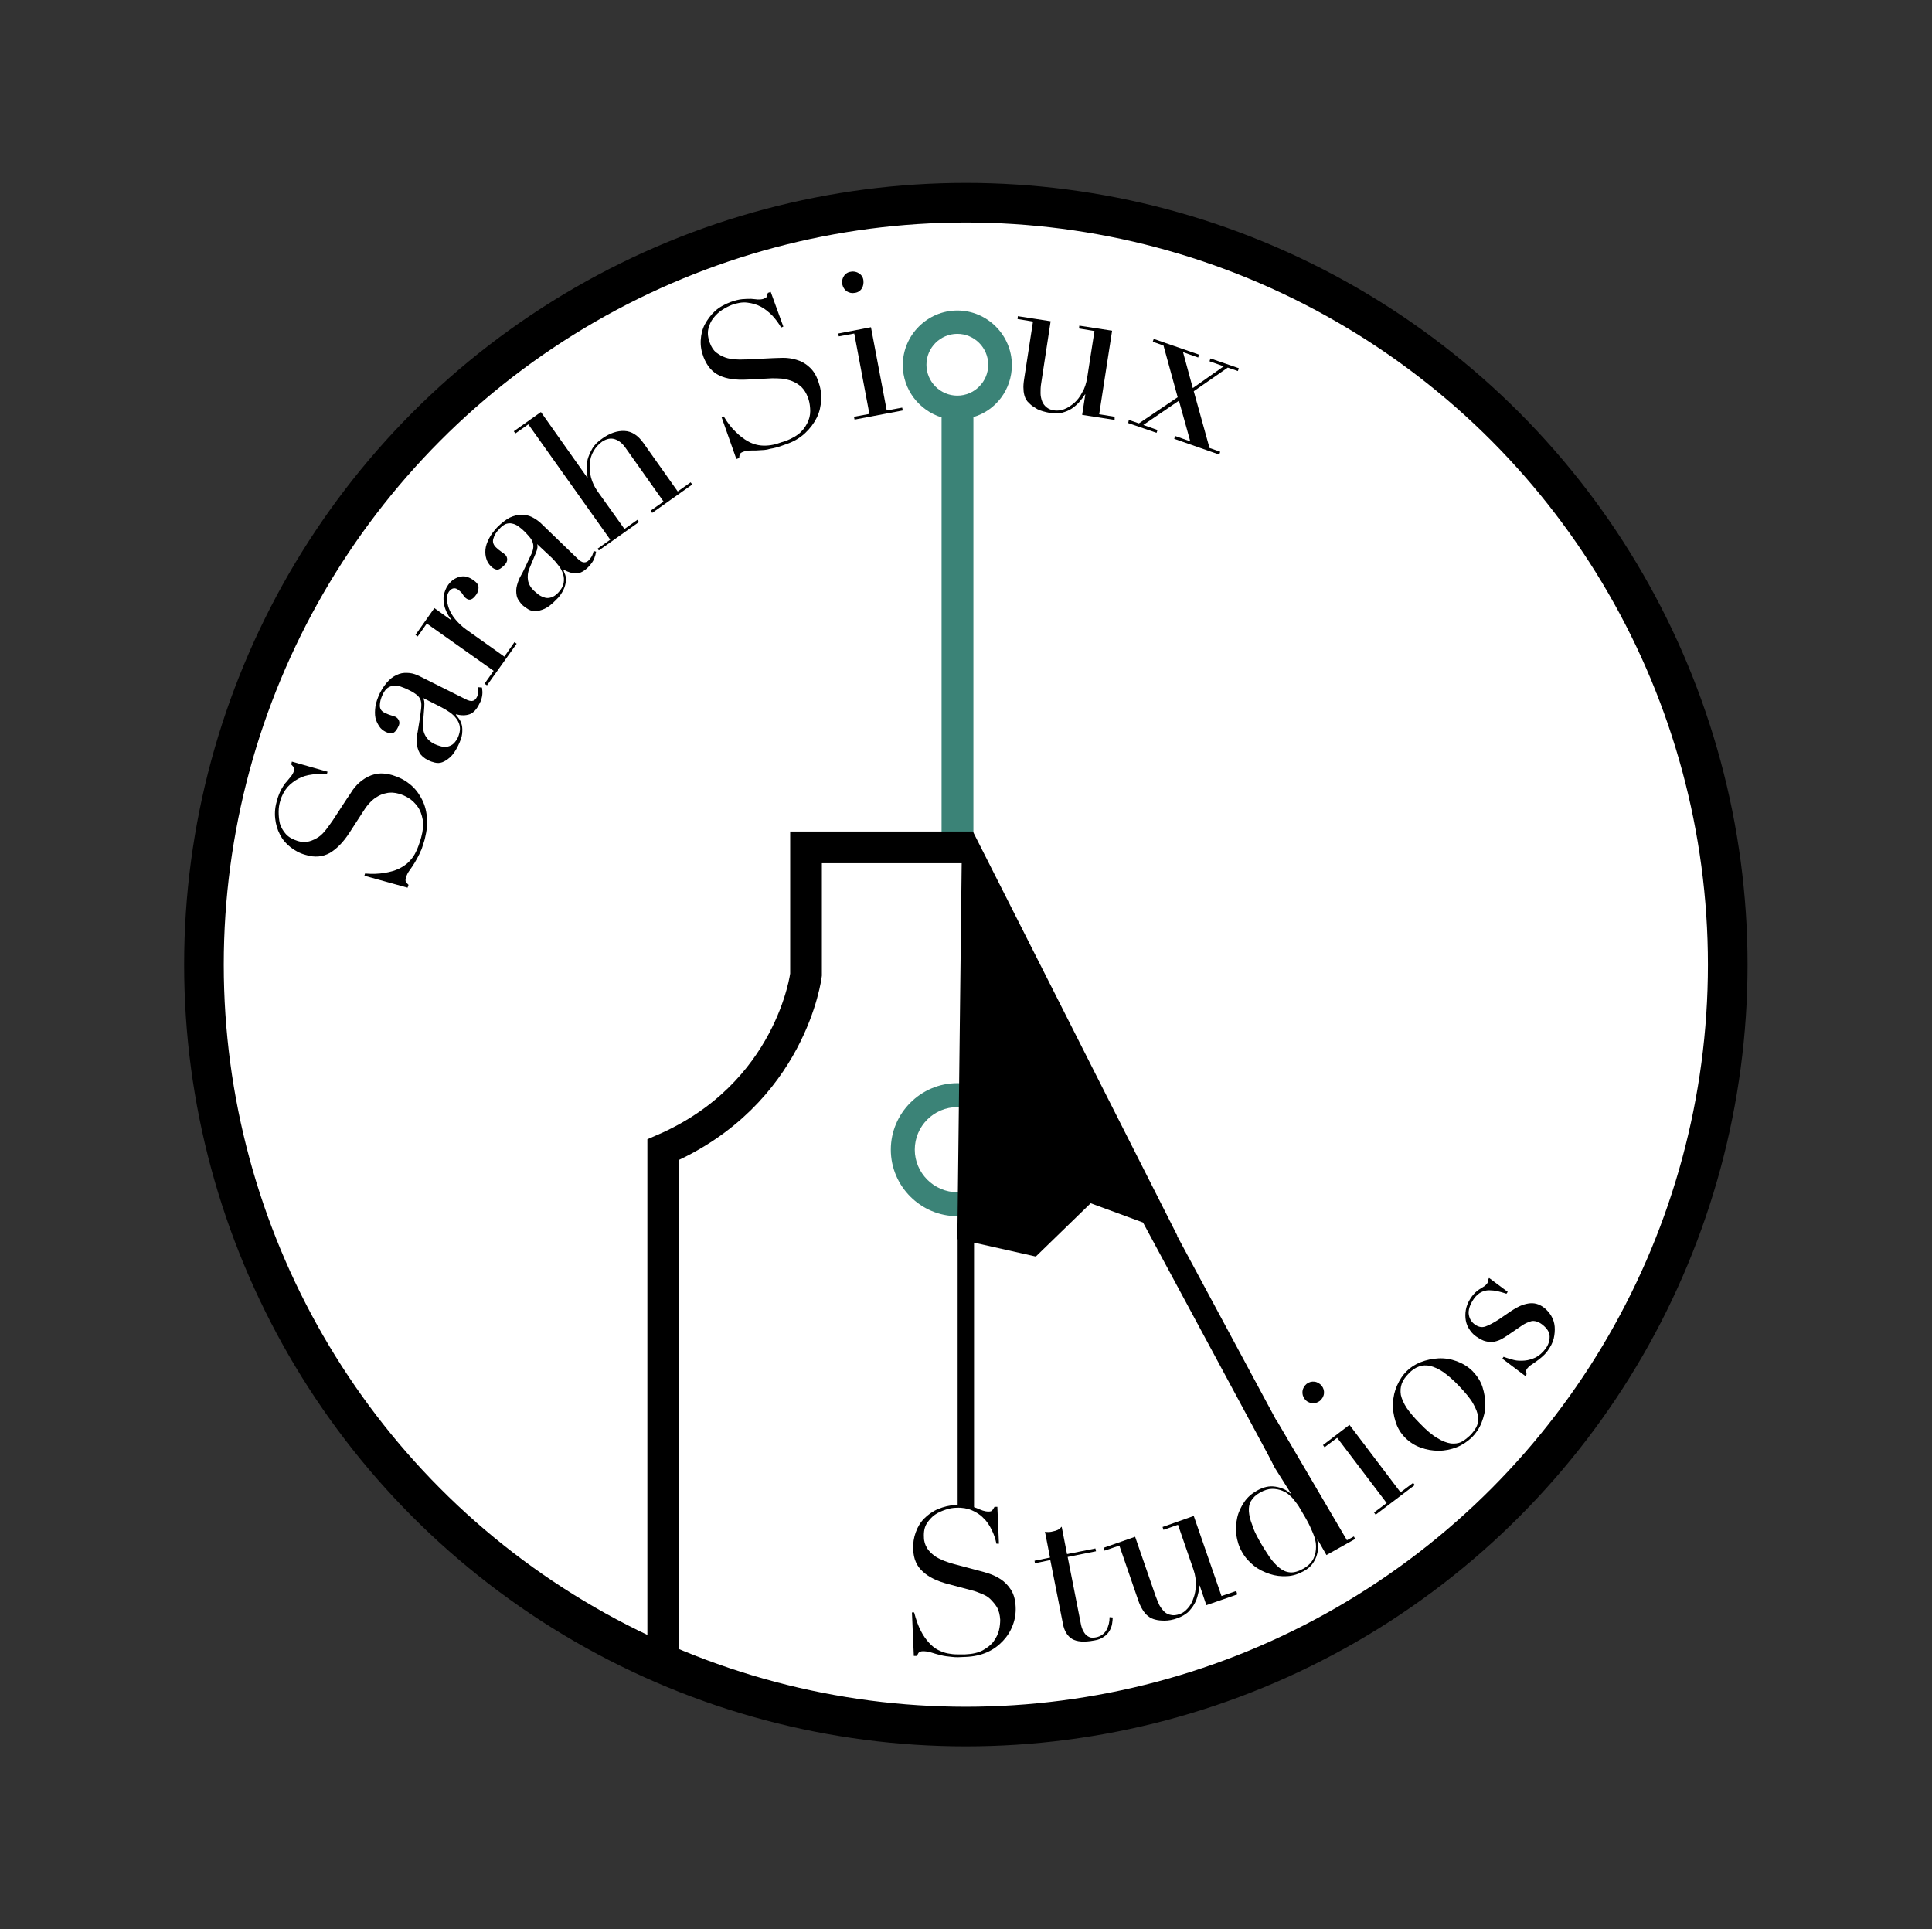 <?xml version="1.0" encoding="utf-8"?>
<!-- Generator: Adobe Illustrator 28.2.0, SVG Export Plug-In . SVG Version: 6.00 Build 0)  -->
<svg version="1.1" id="Layer_1" xmlns="http://www.w3.org/2000/svg" xmlns:xlink="http://www.w3.org/1999/xlink" x="0px" y="0px"
	 viewBox="0 0 612.9 612" style="enable-background:new 0 0 612.9 612;" xml:space="preserve">
<rect x="0" y="0" width="612.9" height="612" fill="#333333" stroke="none"/>
<style type="text/css">
	.st0{fill:#FFFFFF;stroke:#000000;stroke-width:12.569;stroke-miterlimit:10;}
	.st1{fill:#3B8377;}
	.st2{fill:none;stroke:#000000;stroke-width:10.056;stroke-miterlimit:10;}
	.st3{fill:none;stroke:#000000;stroke-width:1.234;stroke-miterlimit:10;}
</style>
<g>
	<circle class="st0" cx="306.4" cy="306" r="241.7"/>
	<path class="st1" d="M321,115.8c0-9.5-7.8-17.3-17.3-17.3s-17.3,7.8-17.3,17.3c0,7.8,5.2,14.4,12.3,16.6V273h10.1V132.3
		C315.9,130.2,321,123.6,321,115.8z M303.7,125.5c-5.4,0-9.8-4.4-9.8-9.8s4.4-9.8,9.8-9.8s9.8,4.4,9.8,9.8S309.1,125.5,303.7,125.5z
		"/>
	<path class="st2" d="M210.4,527.9V364.7c40.7-17.6,45.3-55.5,45.3-55.5v-40.4h52.9"/>
	<line class="st3" x1="364.6" y1="382.4" x2="364.6" y2="382.4"/>
	<g>
		<path class="st1" d="M303.7,351.2c7.5,0,13.5,6.1,13.5,13.5s-6.1,13.5-13.5,13.5s-13.5-6.1-13.5-13.5S296.2,351.2,303.7,351.2
			 M303.7,343.6c-11.6,0-21.1,9.5-21.1,21.1s9.5,21.1,21.1,21.1s21.1-9.5,21.1-21.1C324.8,353.1,315.4,343.6,303.7,343.6
			L303.7,343.6z"/>
	</g>
	<path d="M411.1,462.1L373.4,392l0.1,0l-64.8-128.1l-3.5,0l-1.5,129.2l0.1,0v84.9c1.8-0.3,4.7,0.3,5.2,0.8v-84.6l19.6,4.4l17.4-16.9
		l16.6,6.1l41.8,77.6L411.1,462.1z"/>
	<g>
		<path d="M289.3,511.5l0.7,0c0.6,2.3,1.3,4.3,2.1,5.8c0.8,1.6,1.7,2.8,2.6,3.8s1.9,1.8,2.9,2.3s2,0.9,3.1,1.1c1,0.2,2,0.3,2.9,0.3
			s1.8,0,2.6,0c2.3-0.1,4.1-0.5,5.6-1.3c1.4-0.8,2.6-1.7,3.4-2.8s1.4-2.3,1.7-3.5s0.4-2.4,0.4-3.4c-0.1-1.5-0.4-2.8-1-3.9
			c-0.6-1-1.4-1.9-2.2-2.7s-1.9-1.3-2.9-1.7c-1-0.4-2-0.8-2.9-1l-7.5-2c-3.5-0.9-6.2-2.2-8.1-4c-1.9-1.7-2.9-4-3-7
			c-0.1-1.9,0.2-3.8,0.8-5.4c0.6-1.7,1.5-3.2,2.7-4.4s2.7-2.3,4.4-3s3.6-1.2,5.7-1.3c1.5-0.1,2.8,0,3.8,0.2c1,0.2,1.9,0.5,2.7,0.8
			c0.7,0.3,1.4,0.6,2,0.8c0.6,0.2,1.2,0.3,1.8,0.3c0.6,0,0.9-0.1,1.1-0.3c0.2-0.2,0.4-0.5,0.8-1.2l0.9,0l0.5,11.7l-0.8,0
			c-0.3-1.5-0.8-3-1.5-4.4c-0.7-1.4-1.5-2.7-2.6-3.7c-1-1.1-2.3-1.9-3.7-2.5c-1.4-0.6-3.1-0.9-4.9-0.8c-1,0-2.2,0.2-3.4,0.6
			s-2.4,0.9-3.4,1.6c-1,0.7-1.9,1.7-2.6,2.8c-0.7,1.1-1,2.6-0.9,4.3c0,1.4,0.4,2.5,1,3.5c0.6,1,1.4,1.7,2.3,2.4s1.9,1.1,3,1.6
			c1.1,0.4,2.2,0.8,3.4,1.1l7.9,2.1c0.8,0.2,1.9,0.5,3.1,0.9s2.5,1,3.7,1.8s2.3,1.9,3.2,3.3c0.9,1.4,1.4,3.2,1.5,5.4
			c0.1,2-0.2,4-0.9,5.8c-0.7,1.9-1.7,3.5-3.1,5c-1.4,1.5-3,2.7-5,3.6c-2,0.9-4.3,1.4-6.8,1.5c-0.9,0-1.7,0.1-2.4,0.1
			c-0.7,0-1.3,0-2-0.1c-0.6-0.1-1.2-0.1-1.8-0.2c-0.6-0.1-1.3-0.2-2-0.4c-0.9-0.2-1.8-0.5-2.8-0.8c-1-0.3-1.9-0.4-2.6-0.4
			c-0.6,0-1.1,0.2-1.3,0.4s-0.4,0.6-0.6,1.1l-1,0L289.3,511.5z"/>
		<path d="M328.2,495.1l4.9-1l-1.6-8.2c0.4,0.1,0.7,0.1,1,0.1s0.8,0,1.5-0.2c0.6-0.1,1.2-0.3,1.6-0.5c0.4-0.2,0.8-0.6,1.2-1l1.7,8.7
			l9-1.8l0.2,0.9l-9,1.8l4.1,20.8c0.2,1.2,0.5,2.1,0.9,2.8c0.4,0.7,0.8,1.2,1.3,1.5c0.5,0.3,0.9,0.5,1.4,0.5s0.9,0,1.3-0.1
			c1.5-0.3,2.6-1.1,3.3-2.3c0.7-1.3,1-2.6,1-4.1l1,0.1c0,0.6-0.1,1.2-0.2,2c-0.1,0.7-0.4,1.5-0.8,2.2c-0.4,0.7-1,1.4-1.8,1.9
			c-0.8,0.6-1.8,1-3.1,1.2c-3.2,0.6-5.5,0.4-7-0.5s-2.5-2.6-2.9-4.8l-4-20.2l-4.9,1L328.2,495.1z"/>
		<path d="M392.5,505.8l-9.8,3.4l-2.1-6.2l-0.1,0c-0.1,0.9-0.2,1.9-0.5,2.9c-0.2,1-0.6,2-1.1,2.9c-0.5,0.9-1.2,1.8-2,2.6
			c-0.9,0.8-2,1.4-3.3,1.9c-1.6,0.6-3,0.8-4.2,0.8c-1.1,0-2.1-0.1-2.8-0.3c-0.4-0.1-0.8-0.2-1.2-0.4c-0.5-0.2-0.9-0.5-1.4-0.9
			c-0.5-0.4-1-1-1.5-1.8s-1-1.8-1.4-3l-6-17.4l-4.7,1.6l-0.3-0.9l10-3.5l6.5,18.8c0.4,1.1,0.8,2,1.2,2.9c0.5,0.9,1,1.5,1.6,2.1
			s1.4,0.9,2.1,1c0.8,0.2,1.7,0.1,2.8-0.3c0.9-0.3,1.7-0.9,2.5-1.8c0.8-0.9,1.4-1.9,1.8-3.2c0.5-1.2,0.7-2.7,0.8-4.2
			c0-1.5-0.2-3.2-0.8-4.9l-4.9-14.2l-4.6,1.6l-0.3-0.9l9.9-3.5l8.8,25.4l4.7-1.6L392.5,505.8z"/>
		<path d="M398.1,452.6l6.9-2l22.3,38l2.2-1.2l0.4,0.8l-9.1,5.1l-2.8-4.9l-0.1,0.1c0.1,0.5,0.2,1.2,0.2,2s0,1.7-0.3,2.6
			c-0.2,0.9-0.7,1.9-1.3,2.8c-0.6,0.9-1.6,1.8-2.9,2.5c-1.6,0.9-3.4,1.5-5.3,1.6c-1.9,0.1-3.7-0.1-5.5-0.7c-1.8-0.6-3.5-1.4-5-2.6
			c-1.5-1.2-2.8-2.6-3.8-4.4c-1-1.7-1.5-3.5-1.8-5.4c-0.2-1.9-0.1-3.7,0.3-5.5c0.4-1.8,1.2-3.4,2.2-4.9s2.4-2.7,4-3.6
			c2.1-1.2,4-1.6,5.9-1.3s3.5,1,4.8,2.2l0.1-0.1l-5.1-8.1L398.1,452.6z M399.4,488.5c1.1,2,2.2,3.7,3.2,5.2c1,1.5,2.1,2.7,3.2,3.6
			s2.2,1.4,3.5,1.5c1.2,0.1,2.6-0.3,4.2-1.2c1.6-0.9,2.6-2,3.2-3.2c0.6-1.2,0.8-2.5,0.8-3.9s-0.4-2.8-1-4.2c-0.6-1.4-1.2-2.8-1.9-4
			c-0.8-1.5-1.6-2.7-2.2-3.8s-1.3-1.9-1.9-2.7s-1.2-1.3-1.8-1.8c-0.6-0.5-1.2-0.8-1.9-1.1c-1-0.4-2.1-0.6-3.2-0.6
			c-1.2,0-2.5,0.4-3.9,1.2c-1.3,0.7-2.2,1.6-2.8,2.6s-0.8,2.1-0.7,3.4s0.4,2.6,1,4.1C397.6,485.1,398.4,486.7,399.4,488.5z"/>
		<path d="M413.9,443.8c-0.6-0.8-0.8-1.6-0.7-2.5c0.1-0.9,0.6-1.7,1.3-2.3c0.8-0.6,1.6-0.8,2.5-0.7c0.9,0.1,1.7,0.6,2.3,1.3
			c0.6,0.8,0.8,1.6,0.7,2.5c-0.1,0.9-0.6,1.7-1.3,2.3c-0.8,0.6-1.6,0.8-2.5,0.7C415.3,445,414.5,444.6,413.9,443.8z M435.9,479.8
			l4-3l-15.7-20.7l-4,3l-0.5-0.7l8.4-6.4l16.2,21.4l4-3l0.5,0.7l-12.4,9.4L435.9,479.8z"/>
		<path d="M445.8,456.1c-1.5-1.5-2.5-3.2-3.1-5.2c-0.6-1.9-0.9-3.9-0.8-5.8c0.1-2,0.5-3.8,1.3-5.6c0.8-1.8,1.8-3.3,3-4.5
			c1.2-1.2,2.7-2.2,4.5-2.9c1.8-0.7,3.7-1.1,5.6-1.2c2-0.1,3.9,0.2,5.8,0.9s3.6,1.7,5.1,3.2c1.4,1.5,2.5,3.1,3.1,5
			c0.6,1.9,0.9,3.8,0.9,5.7s-0.5,3.8-1.2,5.6s-1.8,3.4-3.1,4.7c-1.4,1.3-3,2.4-4.8,3.1c-1.8,0.7-3.7,1.1-5.7,1.1s-3.8-0.3-5.7-1
			C448.9,458.6,447.2,457.5,445.8,456.1z M450.4,451.5c2.1,2.2,4,3.8,5.6,4.7c1.6,1,3,1.5,4.3,1.7c1.2,0.1,2.3,0,3.3-0.5
			s1.8-1.2,2.7-2c0.8-0.8,1.5-1.7,2-2.6s0.7-2,0.6-3.3s-0.7-2.7-1.6-4.3c-0.9-1.6-2.5-3.5-4.6-5.7c-1.8-1.9-3.5-3.3-4.9-4.3
			c-1.5-1-2.9-1.6-4.1-1.9c-1.3-0.3-2.5-0.2-3.6,0.2s-2.2,1.1-3.2,2.2c-1,1-1.8,2.1-2.2,3.2c-0.4,1.1-0.5,2.3-0.3,3.6
			c0.3,1.3,0.9,2.7,1.9,4.2C447.2,448,448.6,449.7,450.4,451.5z"/>
		<path d="M476.6,431l0.4-0.6c1,0.4,2.1,0.7,3.2,1c1.1,0.3,2.3,0.3,3.5,0.2c1.2-0.1,2.4-0.5,3.5-1c1.1-0.6,2.2-1.5,3.2-2.9
			c0.8-1.1,1.2-2.3,1.2-3.7c0-1.4-0.8-2.6-2.3-3.8c-1.3-1-2.5-1.3-3.5-1.1c-1,0.3-2,0.7-3,1.4l-4.4,3c-0.6,0.4-1.2,0.8-1.9,1.2
			s-1.5,0.7-2.4,0.9c-0.9,0.2-1.8,0.1-2.7-0.1c-1-0.2-2-0.8-3.2-1.6c-1-0.7-1.7-1.6-2.3-2.6s-0.9-2.1-1-3.2s0-2.3,0.3-3.4
			s0.9-2.3,1.7-3.4c0.6-0.8,1.1-1.3,1.6-1.7c0.5-0.4,0.9-0.7,1.3-0.9s0.7-0.5,1.1-0.7c0.3-0.2,0.6-0.5,0.9-0.9
			c0.3-0.4,0.4-0.8,0.2-1.1l0.4-0.6l5.9,4.4l-0.4,0.6c-0.9-0.3-1.9-0.6-2.8-0.8c-0.9-0.2-1.9-0.3-2.7-0.3c-0.9,0-1.7,0.2-2.5,0.6
			s-1.5,1-2.2,1.9c-1.2,1.7-1.8,3.2-1.8,4.7c0.1,1.5,0.7,2.7,1.9,3.6c1.1,0.8,2.2,1.1,3.4,0.7c1.1-0.4,2.5-1.1,4.2-2.2l4.1-2.8
			c1.8-1.2,3.5-2,5.3-2.3s3.4,0.1,5,1.3c0.9,0.7,1.7,1.6,2.3,2.6c0.6,1,1,2.2,1.1,3.4c0.1,1.2,0,2.5-0.3,3.8s-1,2.6-2,4
			c-0.6,0.8-1.2,1.4-1.8,1.9c-0.6,0.5-1.2,1-1.8,1.4c-0.6,0.4-1.1,0.8-1.6,1.1c-0.5,0.3-0.9,0.7-1.2,1.1c-0.3,0.4-0.4,0.7-0.4,1
			c0,0.3,0.1,0.5,0.2,0.8l-0.4,0.6L476.6,431z"/>
	</g>
	<g>
		<path d="M115.6,277.8l0.2-0.7c2.4,0.2,4.4,0.1,6.2-0.2s3.2-0.7,4.5-1.3c1.2-0.6,2.3-1.3,3.1-2.1c0.8-0.8,1.5-1.7,2-2.6
			s0.9-1.8,1.2-2.7s0.6-1.7,0.8-2.5c0.6-2.2,0.8-4.1,0.5-5.7c-0.3-1.6-0.8-3-1.6-4.1c-0.8-1.1-1.7-2-2.8-2.7s-2.1-1.1-3.1-1.4
			c-1.4-0.4-2.8-0.5-4-0.2c-1.2,0.2-2.3,0.7-3.2,1.3c-1,0.6-1.8,1.4-2.5,2.2s-1.3,1.7-1.8,2.5l-4.2,6.5c-2,3.1-4.1,5.2-6.3,6.5
			c-2.2,1.2-4.7,1.5-7.6,0.6c-1.9-0.5-3.5-1.4-4.9-2.5c-1.4-1.1-2.5-2.4-3.3-4c-0.8-1.5-1.3-3.2-1.5-5.1c-0.2-1.9,0-3.8,0.6-5.8
			c0.4-1.4,0.9-2.6,1.4-3.5c0.5-0.9,1-1.7,1.6-2.3c0.5-0.6,1-1.2,1.4-1.7c0.4-0.5,0.7-1,0.9-1.6c0.2-0.5,0.2-0.9,0.1-1.1
			c-0.1-0.2-0.4-0.6-0.9-1.1l0.2-0.9l11.3,3.2l-0.2,0.8c-1.6-0.2-3.1-0.2-4.7,0.1c-1.6,0.2-3,0.6-4.3,1.3s-2.5,1.6-3.5,2.7
			c-1,1.2-1.8,2.6-2.3,4.4c-0.3,1-0.5,2.1-0.5,3.4s0.1,2.5,0.4,3.8c0.4,1.2,1,2.3,1.9,3.3c0.9,1,2.2,1.7,3.8,2.2
			c1.3,0.4,2.5,0.4,3.6,0.1c1.1-0.3,2.1-0.8,3-1.4s1.7-1.5,2.4-2.4c0.7-0.9,1.4-1.9,2.1-2.9l4.5-6.9c0.5-0.7,1.1-1.6,1.8-2.7
			c0.8-1.1,1.7-2.1,2.9-3c1.2-0.9,2.5-1.6,4.1-2s3.5-0.3,5.6,0.3c1.9,0.6,3.7,1.4,5.3,2.7c1.6,1.2,2.8,2.7,3.8,4.5
			c1,1.8,1.6,3.7,1.8,5.9c0.3,2.2,0,4.5-0.6,7c-0.2,0.9-0.5,1.6-0.7,2.3c-0.2,0.7-0.4,1.3-0.7,1.8c-0.2,0.6-0.5,1.1-0.8,1.7
			c-0.3,0.5-0.6,1.1-1,1.8c-0.5,0.8-1,1.6-1.6,2.4s-1,1.6-1.2,2.4c-0.2,0.6-0.2,1.1,0,1.4c0.2,0.3,0.5,0.6,0.8,0.9l-0.3,0.9
			L115.6,277.8z"/>
		<path d="M152.9,218.1c0.1,0.7,0.2,1.5,0.1,2.3s-0.3,1.8-0.9,2.8c-0.9,1.9-2,3-3.2,3.4s-2.6,0.4-4.2,0l-0.1,0.1
			c0.3,0.3,0.6,0.8,1,1.3c0.4,0.5,0.7,1.2,0.9,2c0.2,0.8,0.2,1.8,0.1,2.8s-0.6,2.4-1.3,3.8c-0.8,1.6-1.6,2.8-2.5,3.6
			s-1.7,1.3-2.5,1.6c-0.8,0.3-1.6,0.3-2.4,0.1c-0.8-0.2-1.4-0.4-2-0.7c-1.4-0.7-2.3-1.5-2.8-2.4c-0.5-0.9-0.8-2-0.9-3.1
			c-0.1-1.1,0-2.3,0.3-3.5c0.2-1.2,0.4-2.4,0.6-3.7c0.2-1.5,0.4-2.7,0.5-3.7c0.1-1,0.1-1.8-0.1-2.5c-0.2-0.7-0.6-1.3-1.2-1.8
			c-0.6-0.5-1.5-1.1-2.6-1.6c-0.9-0.5-1.8-0.8-2.6-1.1s-1.5-0.4-2.2-0.3s-1.3,0.3-1.9,0.7s-1.1,1.1-1.6,2.1
			c-0.6,1.3-0.9,2.4-0.9,3.5s0.5,1.8,1.5,2.3c0.7,0.3,1.3,0.6,2,0.8c0.7,0.2,1.2,0.4,1.5,0.5c0.5,0.3,0.9,0.7,1.1,1.3
			c0.2,0.6,0.1,1.2-0.3,1.9c-0.6,1.3-1.3,1.9-1.9,2c-0.6,0.1-1.3-0.1-2-0.4c-0.8-0.4-1.6-1-2.1-1.8s-1-1.7-1.2-2.7s-0.2-2.2,0-3.6
			c0.2-1.3,0.7-2.7,1.4-4.2c0.9-1.8,1.9-3.1,2.9-4.1s2.1-1.6,3.2-2c1.1-0.4,2.2-0.4,3.3-0.3s2.2,0.5,3.2,1l14.4,7.2
			c1.1,0.6,2,0.8,2.5,0.6c0.6-0.1,1-0.6,1.3-1.2c0.2-0.4,0.4-0.9,0.4-1.4s0.1-1.1,0-1.7L152.9,218.1z M134.2,221.4l-0.1,0.1
			c0.5,0.3,0.6,1.2,0.5,2.7l-0.4,5.2c-0.1,1.5,0.1,2.8,0.7,3.9c0.6,1.1,1.5,2,2.9,2.7c0.6,0.3,1.2,0.5,1.9,0.7
			c0.7,0.2,1.3,0.3,2,0.2c0.6-0.1,1.2-0.3,1.8-0.7s1.1-1.1,1.6-1.9c0.6-1.3,0.9-2.4,0.8-3.5s-0.5-2-1.1-2.8
			c-0.6-0.8-1.3-1.5-2.2-2.1s-1.7-1.1-2.5-1.5L134.2,221.4z"/>
		<path d="M153.7,216.9l2.9-4.1l-21.2-15l-2.9,4.1l-0.7-0.5l6-8.5l5.3,3.8l0.1-0.1c-0.4-0.5-0.9-1.2-1.3-2c-0.4-0.8-0.8-1.7-1-2.7
			c-0.2-1-0.3-2.1-0.1-3.1s0.6-2.2,1.4-3.3c0.6-0.8,1.2-1.4,1.9-1.8c0.7-0.4,1.4-0.7,2.1-0.8c0.7-0.1,1.3-0.1,2,0.1
			c0.6,0.2,1.2,0.5,1.8,0.9c1.2,0.8,1.8,1.6,1.8,2.4s-0.2,1.6-0.7,2.3c-1.1,1.6-2.1,2-3.1,1.3c-0.3-0.2-0.5-0.4-0.7-0.6
			c-0.1-0.2-0.3-0.4-0.4-0.6c-0.1-0.2-0.3-0.5-0.5-0.7c-0.2-0.2-0.5-0.5-1-0.9c-1.1-0.8-2.1-0.6-3,0.6c-0.4,0.6-0.6,1.3-0.6,2.2
			c0,0.9,0.2,2,0.6,3.1c0.4,1.1,1.1,2.3,2,3.4s2.1,2.3,3.5,3.3l12.1,8.6l3.2-4.6l0.7,0.5l-9.4,13.2L153.7,216.9z"/>
		<path d="M189.1,175c-0.1,0.7-0.3,1.4-0.6,2.2s-0.9,1.6-1.6,2.4c-1.4,1.5-2.8,2.3-4.1,2.3s-2.6-0.4-4-1.2l-0.1,0.1
			c0.2,0.4,0.3,0.9,0.6,1.5c0.2,0.6,0.3,1.4,0.2,2.2c-0.1,0.8-0.3,1.7-0.8,2.7c-0.5,1-1.2,2.1-2.4,3.2c-1.3,1.3-2.4,2.2-3.5,2.7
			c-1.1,0.5-2,0.7-2.9,0.8c-0.9,0-1.6-0.2-2.3-0.6c-0.7-0.4-1.2-0.8-1.7-1.2c-1.1-1.1-1.8-2.1-2-3.2c-0.2-1.1-0.2-2.1,0.1-3.2
			c0.3-1.1,0.7-2.2,1.3-3.2s1.1-2.2,1.7-3.4c0.6-1.4,1.2-2.5,1.6-3.4c0.4-0.9,0.6-1.7,0.6-2.4s-0.2-1.4-0.6-2.1
			c-0.4-0.7-1.1-1.4-2-2.4c-0.7-0.7-1.4-1.3-2.1-1.8c-0.7-0.5-1.4-0.8-2-0.9c-0.7-0.2-1.3-0.1-2,0.1c-0.7,0.3-1.4,0.8-2.1,1.6
			c-1,1-1.6,2-1.9,3.1c-0.3,1,0,1.9,0.8,2.7c0.5,0.5,1.1,1,1.7,1.4s1,0.7,1.3,1c0.4,0.4,0.6,0.9,0.6,1.5c0,0.6-0.3,1.2-0.9,1.8
			c-1,1-1.8,1.5-2.4,1.4c-0.6-0.1-1.2-0.4-1.8-1c-0.7-0.7-1.2-1.4-1.5-2.4c-0.3-0.9-0.4-1.9-0.3-3c0.1-1.1,0.5-2.2,1.1-3.4
			c0.6-1.2,1.5-2.4,2.6-3.6c1.4-1.4,2.7-2.4,4-3.1c1.3-0.6,2.5-0.9,3.7-0.9s2.3,0.2,3.3,0.7c1,0.5,1.9,1.1,2.8,1.9l11.6,11.2
			c0.9,0.9,1.6,1.3,2.2,1.3c0.6,0,1.1-0.2,1.6-0.8c0.3-0.3,0.6-0.8,0.9-1.2c0.2-0.5,0.4-1,0.5-1.6L189.1,175z M170.4,172.6
			L170.4,172.6c0.2,0.5,0.2,1.4-0.4,2.8l-2,4.8c-0.6,1.4-0.7,2.7-0.5,3.9s0.9,2.4,2,3.4c0.5,0.4,1,0.9,1.6,1.3s1.2,0.6,1.8,0.8
			s1.3,0.1,2-0.1c0.7-0.2,1.4-0.7,2.1-1.4c1-1,1.6-2.1,1.8-3.1c0.2-1.1,0.1-2.1-0.2-3s-0.8-1.9-1.5-2.7c-0.6-0.8-1.3-1.6-1.9-2.2
			L170.4,172.6z"/>
		<path d="M189.5,174.1l4.1-2.9l-26-36.6l-4.1,2.9l-0.5-0.7l8.6-6.1l14.7,20.8l0.1-0.1c-0.1-0.6-0.2-1.4-0.3-2.4
			c-0.1-1,0.1-2,0.3-3.2c0.3-1.1,0.8-2.3,1.5-3.5c0.7-1.2,1.8-2.3,3.3-3.3c2.3-1.6,4.6-2.4,6.9-2.3s4.3,1.4,6,3.8l10.9,15.4l4.1-2.9
			l0.5,0.7l-12.7,9l-0.5-0.7l4.1-2.9l-12.1-17.1c-1-1.4-2.1-2.3-3.4-2.7c-1.3-0.4-2.6-0.1-4,0.8c-1.1,0.8-2,1.8-2.7,3
			c-0.7,1.2-1.1,2.5-1.2,4c-0.1,1.4,0,2.9,0.4,4.4c0.4,1.5,1.1,3,2.1,4.4l8.5,11.9l4.1-2.9l0.5,0.7l-12.7,9L189.5,174.1z"/>
	</g>
	<g>
		<path d="M228.9,132.3l0.7-0.2c1.2,2,2.5,3.7,3.8,4.9c1.2,1.2,2.5,2.2,3.7,2.9c1.2,0.7,2.4,1.1,3.5,1.3c1.1,0.2,2.2,0.2,3.2,0.1
			c1-0.1,2-0.3,2.9-0.6c0.9-0.3,1.7-0.6,2.5-0.8c2.1-0.8,3.8-1.8,4.9-2.9c1.1-1.1,1.9-2.4,2.4-3.7c0.5-1.3,0.6-2.6,0.5-3.8
			c-0.1-1.3-0.3-2.4-0.7-3.4c-0.5-1.4-1.2-2.5-2.1-3.4c-0.9-0.8-1.9-1.4-2.9-1.8c-1.1-0.4-2.2-0.7-3.3-0.8s-2.1-0.1-3.1-0.1
			l-7.8,0.4c-3.6,0.2-6.6-0.2-8.9-1.3c-2.3-1.1-3.9-3-5-5.8c-0.7-1.8-1-3.6-0.9-5.4c0.1-1.8,0.5-3.5,1.3-5s1.9-3,3.2-4.2
			s3.1-2.2,5-2.9c1.4-0.5,2.6-0.8,3.7-0.9c1-0.1,2-0.1,2.8-0.1c0.8,0.1,1.5,0.1,2.1,0.2c0.6,0,1.2,0,1.8-0.2c0.5-0.2,0.9-0.4,1-0.6
			s0.2-0.7,0.4-1.3l0.9-0.3l4,11l-0.7,0.3c-0.8-1.4-1.7-2.6-2.8-3.8c-1.1-1.1-2.3-2.1-3.6-2.8c-1.3-0.7-2.7-1.1-4.3-1.3
			c-1.6-0.2-3.2,0.1-4.9,0.7c-1,0.4-2,0.9-3.1,1.6s-2,1.6-2.8,2.6c-0.8,1-1.3,2.2-1.6,3.5s-0.1,2.8,0.5,4.4c0.5,1.3,1.1,2.3,2,3
			s1.8,1.2,2.9,1.6s2.2,0.5,3.4,0.6c1.2,0.1,2.4,0,3.5,0l8.2-0.4c0.9,0,1.9-0.1,3.3-0.1s2.7,0.2,4.1,0.6c1.4,0.4,2.8,1.1,4,2.2
			c1.3,1.1,2.3,2.6,3,4.7c0.7,1.9,1,3.8,0.9,5.8s-0.5,3.9-1.4,5.7c-0.9,1.8-2.1,3.4-3.7,4.9c-1.6,1.5-3.6,2.7-6,3.5
			c-0.9,0.3-1.6,0.6-2.3,0.8c-0.7,0.2-1.3,0.4-1.9,0.5s-1.2,0.2-1.8,0.4c-0.6,0.1-1.3,0.2-2.1,0.2c-0.9,0.1-1.9,0.1-2.9,0.1
			c-1.1,0-1.9,0.1-2.6,0.4c-0.6,0.2-1,0.5-1.1,0.8s-0.2,0.7-0.2,1.2l-0.9,0.3L228.9,132.3z"/>
		<path d="M270.9,132.2l4.9-0.9l-4.8-25.5l-4.9,0.9l-0.2-0.9l10.4-2l5,26.4l4.9-0.9l0.2,0.9l-15.3,2.9L270.9,132.2z M267.2,90.2
			c-0.2-0.9,0-1.8,0.5-2.6s1.3-1.3,2.2-1.4c0.9-0.2,1.8,0,2.6,0.5s1.3,1.3,1.4,2.2s0,1.8-0.5,2.6s-1.3,1.3-2.2,1.4
			c-0.9,0.2-1.8,0-2.6-0.5C267.9,91.9,267.4,91.1,267.2,90.2z"/>
		<path d="M353.6,133.2l-10.3-1.6l1-6.5l-0.1,0c-0.5,0.8-1.1,1.6-1.8,2.4c-0.7,0.8-1.5,1.5-2.4,2.1s-1.9,1-3,1.3
			c-1.1,0.3-2.4,0.3-3.8,0.1c-1.7-0.3-3.1-0.7-4.1-1.2c-1-0.6-1.8-1.1-2.3-1.6c-0.3-0.3-0.6-0.6-0.9-0.9c-0.3-0.4-0.6-0.9-0.8-1.5
			c-0.2-0.6-0.4-1.4-0.4-2.3c-0.1-0.9,0-2,0.2-3.3l2.8-18.2l-4.9-0.8l0.1-0.9l10.4,1.6l-3,19.7c-0.2,1.1-0.2,2.2-0.2,3.1
			s0.2,1.8,0.5,2.6c0.3,0.8,0.8,1.4,1.4,1.9c0.6,0.5,1.5,0.9,2.6,1c0.9,0.1,2,0,3-0.4c1.1-0.4,2.1-1.1,3.1-1.9c1-0.9,1.9-2,2.6-3.4
			c0.8-1.3,1.3-2.9,1.6-4.7l2.3-14.8l-4.9-0.8l0.1-0.9l10.4,1.6l-4.1,26.5l4.9,0.8L353.6,133.2z"/>
		<path d="M358.1,133.2l3.2,1.1l12.3-8.3l-4.5-16.4l-3.4-1.2l0.3-0.9l14.4,5l-0.3,0.9l-4.8-1.7l3.1,11.4l9.8-6.9l-4.5-1.6l0.3-0.9
			l9,3.1l-0.3,0.9l-3.2-1.1l-10.8,7.5l5,18l3.4,1.2l-0.3,0.9l-14.3-5l0.3-0.9l4.8,1.7l-3.6-12.9l-11.3,7.7l4.5,1.6l-0.3,0.9l-9-3.1
			L358.1,133.2z"/>
	</g>
</g>
</svg>

